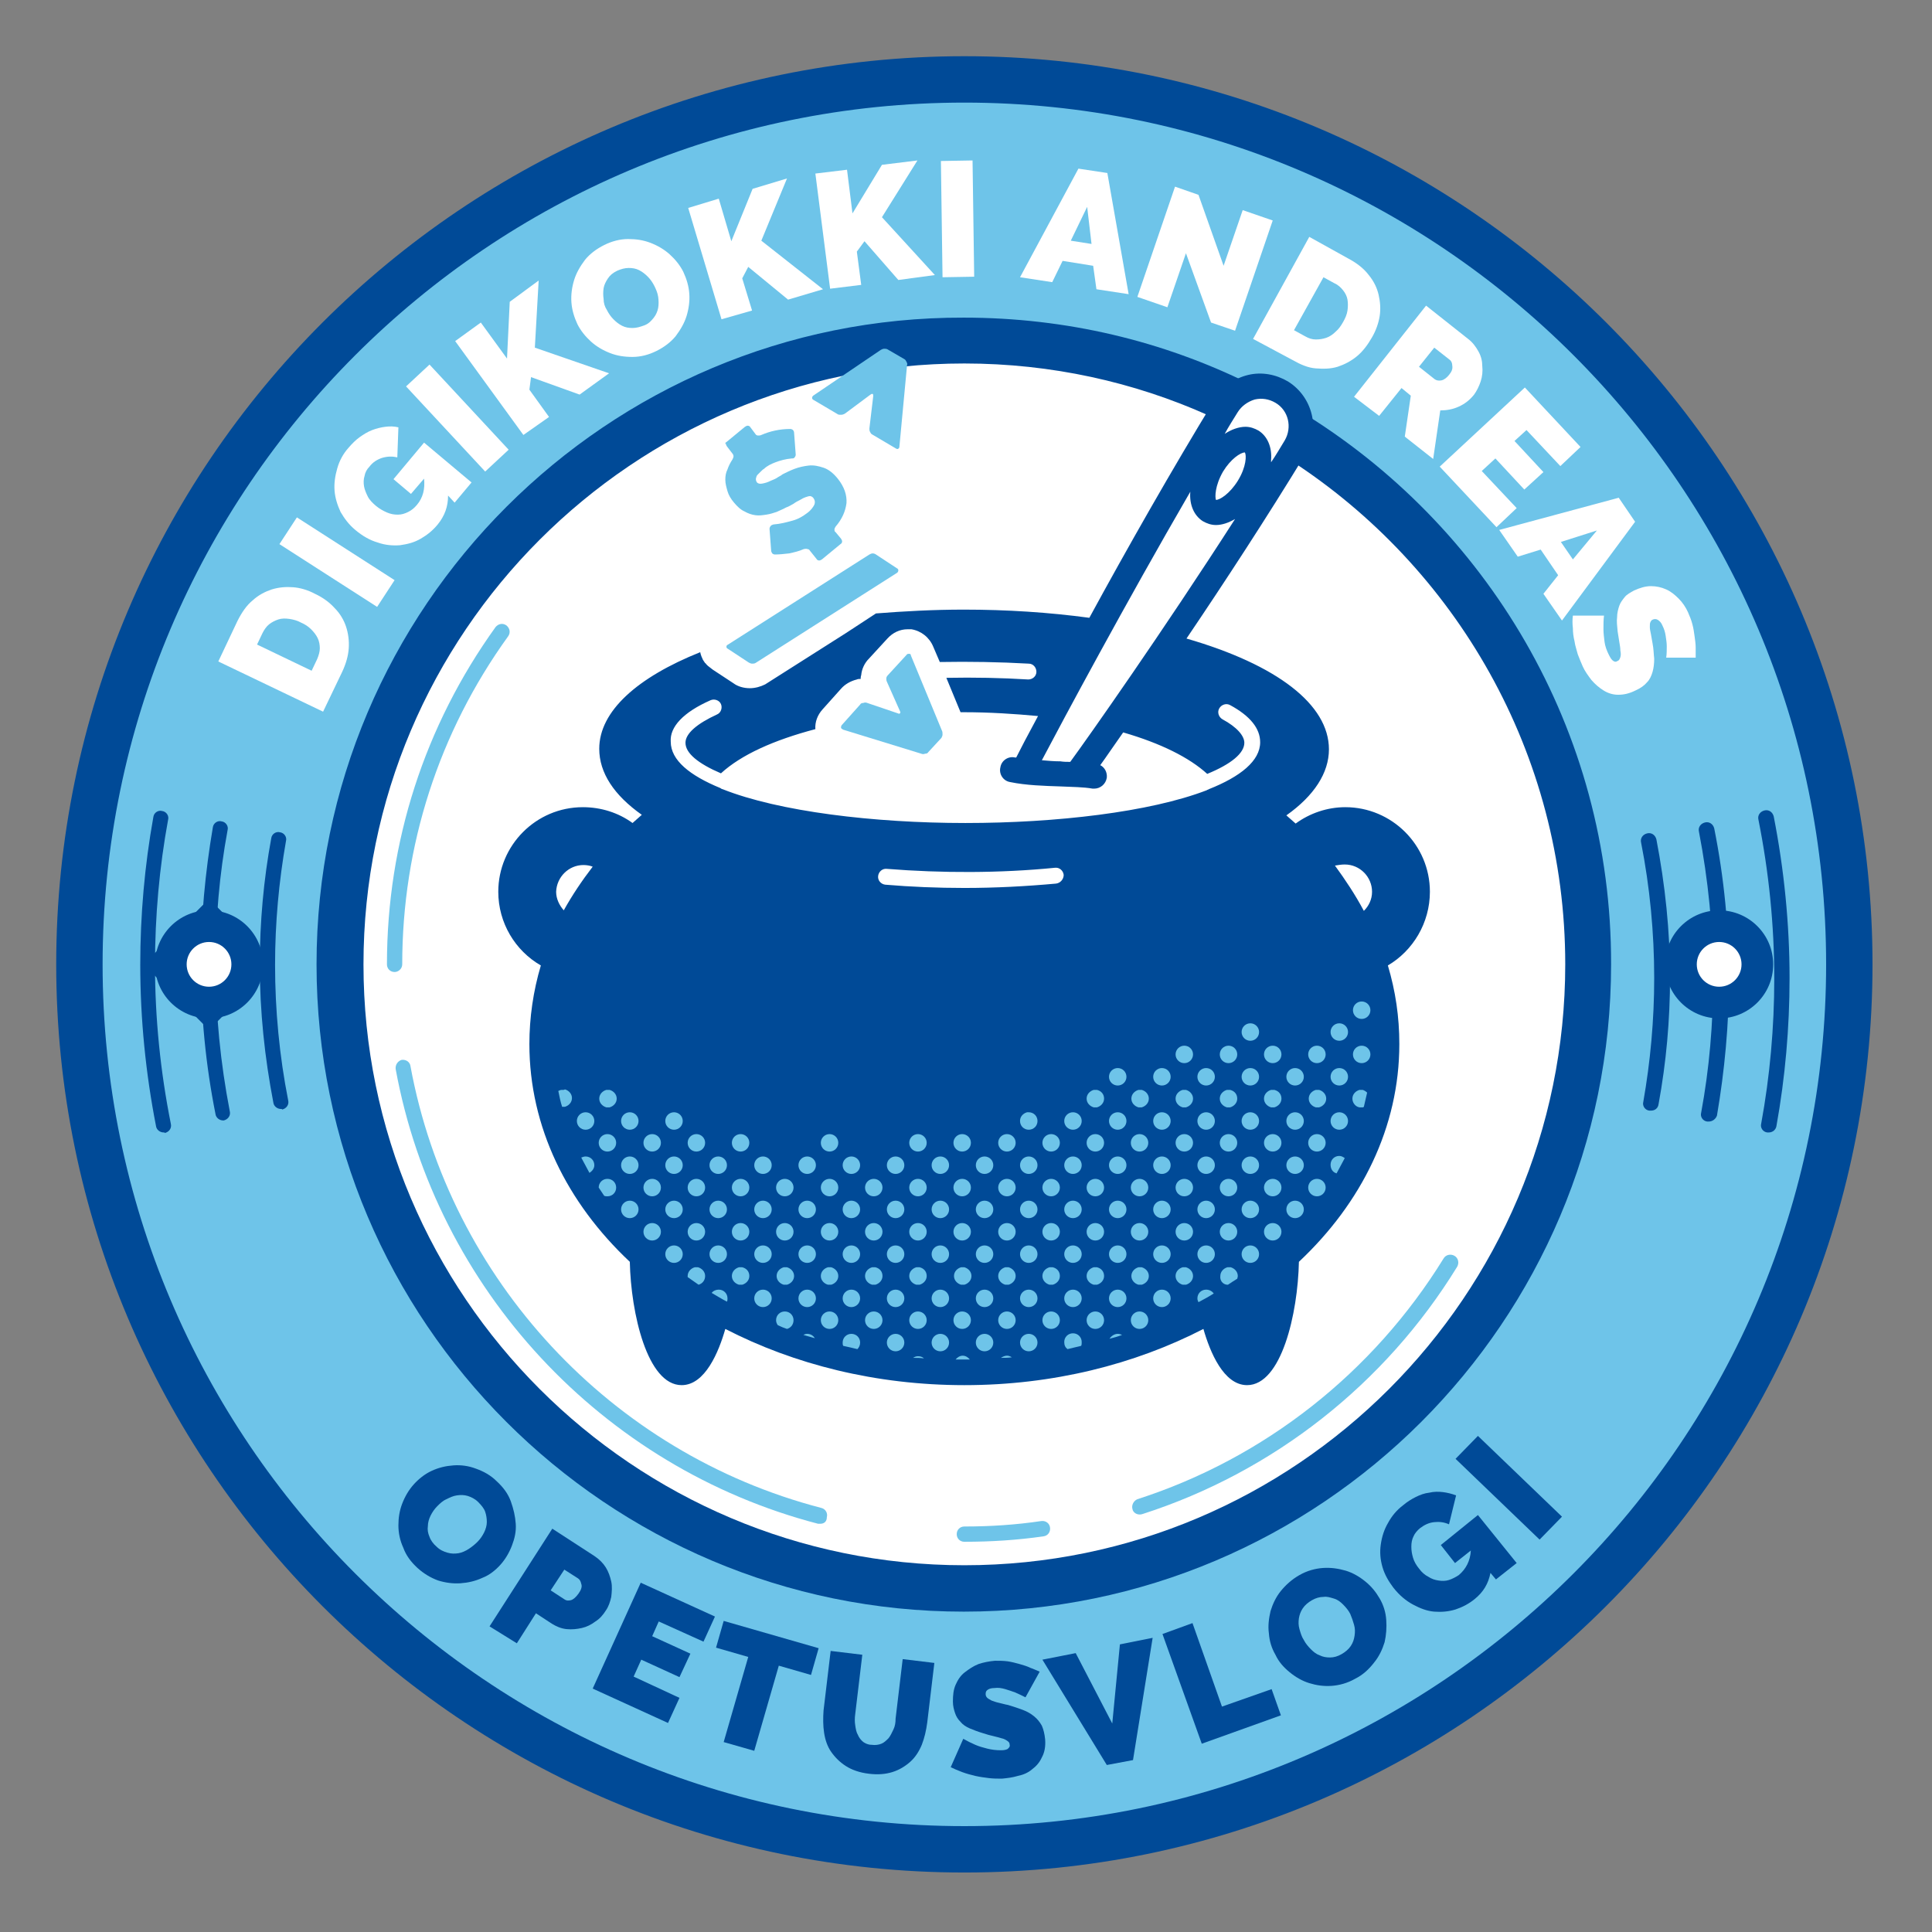 <?xml version="1.0" encoding="UTF-8" standalone="no"?>
<svg width="354px" height="354px" viewBox="0 0 354 354" version="1.1" xmlns="http://www.w3.org/2000/svg" xmlns:xlink="http://www.w3.org/1999/xlink">
    <rect x="0" y="0" width="354" height="354" fill="#808080" stroke="none"/>
    <!-- Generator: Sketch 41.2 (35397) - http://www.bohemiancoding.com/sketch -->
    <title>logo</title>
    <desc>Created with Sketch.</desc>
    <style>
    svg * {
          transition: fill .6s ease-out, opacity .1s ease-out;
    }
    #logo--desktop, #logo--tablet {
      opacity:1;
    }
    @media all and (max-width: 50px) {
      #logo--desktop, #logo--tablet {
        opacity:0;
      }
      #logo--mobile{
      fill: #FFFFFF;
      }
    }

    </style>
    <defs></defs>
    <g id="logo--Page-1" stroke="none" stroke-width="1" fill="none" fill-rule="evenodd">
        <g id="logo--tablet" transform="translate(10, 10)">
            <path d="M166.7,4.5 C77.1,4.5 4.5,77.1 4.5,166.7 C4.5,256.3 77.1,328.9 166.7,328.9 C256.3,328.9 328.9,256.3 328.9,166.7 C328.8,77.1 256.2,4.5 166.7,4.5 Z" id="logo--sininen-ympyra" fill="#6EC4E9"></path>
            <path d="M166.7,281.1 C103.5,281.1 52.3,229.9 52.3,166.7 C52.3,103.5 103.5,52.3 166.7,52.3 C184.1,52.3 200.7,56.2 215.5,63.2 C216.3,62.1 217.6,61.4 219.3,61.4 C220.3,61.4 221.2,61.7 221.9,62.1 C222.5,61.9 223.1,61.7 223.8,61.7 C228.5,61.7 229.7,66.9 227.7,69.8 C259.8,90.1 281.2,125.8 281.2,166.6 C281.1,229.9 229.9,281.1 166.7,281.1 Z" id="logo--valkoinen-ympyra" fill="#FFFFFF"></path>
            <g id="logo--Group" transform="translate(30, 19)" fill="#FFFFFF">
                <path d="M19.2,101.4 L0,92.2 L3.5,84.8 C4.3,83.2 5.2,81.9 6.3,81 C7.4,80 8.6,79.4 9.8,79 C11.1,78.6 12.4,78.5 13.7,78.6 C15,78.7 16.4,79.1 17.7,79.8 C19.2,80.5 20.4,81.4 21.3,82.4 C22.3,83.4 23,84.6 23.4,85.8 C23.8,87 24,88.4 23.9,89.8 C23.8,91.2 23.4,92.6 22.7,94.1 L19.2,101.4 Z M15.2,85.1 C14.5,84.7 13.7,84.5 13,84.4 C12.3,84.3 11.6,84.3 11,84.5 C10.4,84.7 9.8,85 9.3,85.4 C8.8,85.8 8.4,86.4 8.1,87 L7.1,89.1 L17.1,93.9 L18.1,91.8 C18.4,91.1 18.6,90.4 18.6,89.8 C18.6,89.2 18.5,88.5 18.2,87.9 C17.9,87.3 17.5,86.8 17,86.3 C16.5,85.8 15.9,85.4 15.2,85.1 Z" id="logo--Shape"></path>
                <polygon id="logo--Shape" points="29.1 82.2 11.2 70.7 14.4 65.8 32.3 77.3"></polygon>
                <path d="M42.1,61.8 C42.1,63.8 41.5,65.5 40.2,67.1 C39.3,68.2 38.3,69 37.1,69.7 C35.9,70.4 34.7,70.7 33.3,70.9 C32,71 30.6,70.9 29.2,70.4 C27.8,70 26.4,69.2 25.1,68.1 C23.9,67.1 23.1,66 22.4,64.8 C21.8,63.5 21.4,62.2 21.3,60.9 C21.2,59.5 21.4,58.2 21.8,56.8 C22.2,55.4 22.9,54.1 23.9,53 C24.5,52.3 25.2,51.6 25.9,51.1 C26.6,50.6 27.4,50.1 28.2,49.8 C29,49.5 29.8,49.3 30.6,49.2 C31.4,49.1 32.2,49.1 33,49.3 L32.8,54.8 C31.9,54.6 31,54.6 30,54.9 C29.1,55.2 28.3,55.7 27.7,56.5 C27.2,57 26.9,57.6 26.8,58.2 C26.6,58.8 26.6,59.5 26.7,60.1 C26.8,60.7 27.1,61.4 27.4,62 C27.7,62.6 28.3,63.2 28.9,63.7 C29.5,64.2 30.2,64.6 30.9,64.9 C31.6,65.2 32.2,65.3 32.9,65.3 C33.6,65.3 34.2,65.1 34.8,64.8 C35.4,64.5 35.9,64.1 36.4,63.5 C37.5,62.2 37.9,60.6 37.7,58.7 L35.3,61.5 L32.1,58.8 L37.7,52.1 L46.4,59.4 L43.3,63.1 L42.1,61.8 Z" id="logo--Shape"></path>
                <polygon id="logo--Shape" points="48.9 57.4 34.4 41.8 38.7 37.8 53.2 53.4"></polygon>
                <polygon id="logo--Shape" points="55.9 50.7 43.4 33.5 48.1 30.1 52.9 36.7 53.4 26.3 58.7 22.4 58 34.7 71.6 39.4 66.2 43.3 57.3 40.1 57 42.4 60.6 47.4"></polygon>
                <path d="M80.3,35.3 C78.9,36 77.4,36.4 75.9,36.4 C74.4,36.4 73.1,36.2 71.8,35.7 C70.5,35.2 69.3,34.5 68.3,33.6 C67.3,32.7 66.4,31.6 65.8,30.4 C65.2,29.1 64.8,27.8 64.7,26.4 C64.6,25 64.8,23.6 65.2,22.3 C65.6,21 66.3,19.8 67.2,18.6 C68.1,17.5 69.3,16.6 70.7,15.9 C72.1,15.2 73.6,14.8 75.1,14.8 C76.6,14.8 77.9,15 79.2,15.5 C80.5,16 81.7,16.7 82.7,17.6 C83.7,18.5 84.6,19.6 85.2,20.8 C85.8,22.1 86.2,23.4 86.3,24.8 C86.4,26.2 86.2,27.6 85.8,28.9 C85.4,30.2 84.7,31.4 83.8,32.6 C82.9,33.7 81.7,34.6 80.3,35.3 Z M71.2,27.8 C71.5,28.4 71.9,29 72.4,29.5 C72.9,30 73.4,30.4 74,30.7 C74.6,31 75.2,31.1 75.9,31.1 C76.6,31.1 77.3,30.9 78.1,30.6 C78.9,30.3 79.4,29.7 79.8,29.2 C80.2,28.7 80.5,28 80.6,27.4 C80.7,26.8 80.7,26.1 80.6,25.4 C80.5,24.7 80.2,24 79.9,23.4 C79.6,22.8 79.2,22.2 78.7,21.7 C78.2,21.2 77.7,20.8 77.1,20.5 C76.5,20.2 75.9,20.1 75.2,20.1 C74.5,20.1 73.8,20.3 73.1,20.6 C72.3,21 71.8,21.4 71.4,22 C71,22.6 70.7,23.2 70.6,23.8 C70.5,24.5 70.5,25.1 70.6,25.8 C70.6,26.5 70.8,27.2 71.2,27.8 Z" id="logo--Shape"></path>
                <polygon id="logo--Shape" points="92.2 29.5 86.1 9.1 91.7 7.4 94 15.2 97.9 5.6 104.2 3.7 99.5 15.1 110.8 24 104.4 25.9 97.1 19.9 96 22 97.8 27.9"></polygon>
                <polygon id="logo--Shape" points="112.1 23.9 109.4 2.8 115.2 2.1 116.2 10.1 121.6 1.2 128.1 0.4 121.6 10.8 131.3 21.4 124.6 22.3 118.4 15.2 117 17.1 117.8 23.2"></polygon>
                <polygon id="logo--Shape" points="132.7 21.8 132.4 0.5 138.2 0.4 138.5 21.7"></polygon>
                <path d="M157.6,1.9 L162.9,2.7 L166.8,24.9 L160.9,24 L160.3,19.7 L154.7,18.8 L152.8,22.7 L146.9,21.8 L157.6,1.9 Z M160,15.7 L159.2,8.9 L156.2,15.1 L160,15.7 Z" id="logo--Shape"></path>
                <polygon id="logo--Shape" points="177.3 17.4 173.9 27.3 168.4 25.4 175.3 5.2 179.6 6.7 184.2 19.7 187.7 9.5 193.2 11.4 186.3 31.6 181.9 30.1"></polygon>
                <path d="M189.6,33.1 L199.9,14.4 L207.1,18.4 C208.6,19.2 209.9,20.2 210.8,21.4 C211.7,22.5 212.3,23.7 212.6,25 C212.9,26.3 213,27.6 212.8,28.9 C212.6,30.2 212.1,31.6 211.4,32.8 C210.6,34.2 209.7,35.4 208.6,36.3 C207.5,37.2 206.3,37.8 205.1,38.2 C203.8,38.6 202.5,38.6 201.1,38.5 C199.7,38.4 198.3,37.8 196.9,37 L189.6,33.1 Z M206.1,30 C206.5,29.3 206.8,28.6 206.9,27.9 C207,27.2 207,26.5 206.9,25.9 C206.8,25.3 206.5,24.7 206.1,24.2 C205.7,23.7 205.2,23.2 204.5,22.9 L202.5,21.8 L197.1,31.5 L199.1,32.6 C199.8,33 200.4,33.2 201.1,33.2 C201.8,33.2 202.4,33.1 203,32.9 C203.6,32.7 204.2,32.3 204.7,31.8 C205.3,31.3 205.7,30.7 206.1,30 Z" id="logo--Shape"></path>
                <path d="M208.1,43.7 L221.3,27 L229,33.1 C229.8,33.7 230.4,34.5 230.9,35.4 C231.4,36.3 231.6,37.2 231.6,38.1 C231.7,39 231.6,40 231.3,40.9 C231,41.8 230.6,42.6 230.1,43.3 C229.3,44.3 228.4,45 227.3,45.5 C226.2,46 225.1,46.2 223.9,46.2 L222.6,55.1 L217.4,51 L218.5,43.5 L216.8,42.1 L212.7,47.2 L208.1,43.7 Z M220,38.2 L222.9,40.5 C223.2,40.7 223.6,40.8 224.1,40.7 C224.6,40.6 225.1,40.2 225.5,39.7 C226,39.1 226.2,38.6 226.1,38 C226.1,37.5 225.9,37.1 225.6,36.9 L222.8,34.7 L220,38.2 Z" id="logo--Shape"></path>
                <polygon id="logo--Shape" points="237.9 64.1 234.2 67.6 223.8 56.5 239.4 42 249.6 52.9 245.9 56.4 239.7 49.8 237.5 51.8 242.8 57.5 239.3 60.7 234 55 231.5 57.3"></polygon>
                <path d="M256.6,62.2 L259.6,66.6 L246.2,84.7 L242.8,79.8 L245.5,76.4 L242.3,71.7 L238.1,73 L234.7,68.1 L256.6,62.2 Z M248.2,73.5 L252.6,68.2 L246,70.3 L248.2,73.5 Z" id="logo--Shape"></path>
                <path d="M265.3,91.5 C265.4,90.8 265.4,90.1 265.4,89.4 C265.4,88.8 265.3,88.2 265.2,87.5 C265.1,86.8 264.9,86.2 264.6,85.6 C264.4,85.1 264.1,84.8 263.8,84.6 C263.5,84.4 263.2,84.4 262.9,84.5 C262.6,84.6 262.5,84.8 262.4,85 C262.3,85.2 262.3,85.5 262.3,85.9 C262.3,86.3 262.4,86.7 262.5,87.2 C262.6,87.7 262.7,88.3 262.8,88.9 C263,89.9 263,90.9 263.1,91.7 C263.1,92.6 263,93.4 262.8,94.1 C262.6,94.8 262.3,95.5 261.8,96 C261.3,96.6 260.6,97.1 259.7,97.5 C258.5,98.1 257.5,98.3 256.5,98.3 C255.5,98.3 254.6,98 253.8,97.5 C253,97 252.3,96.4 251.6,95.6 C251,94.8 250.4,94 250,93.1 C249.7,92.4 249.4,91.7 249.1,90.9 C248.9,90.1 248.6,89.3 248.5,88.5 C248.3,87.7 248.2,86.9 248.2,86.1 C248.1,85.3 248.1,84.5 248.2,83.8 L253.9,83.8 C253.8,84.6 253.8,85.4 253.8,86.3 C253.8,87 253.9,87.8 254,88.6 C254.1,89.4 254.4,90.2 254.8,91 C255.1,91.6 255.3,91.9 255.6,92.1 C255.9,92.3 256.1,92.3 256.4,92.1 C256.7,92 256.8,91.7 256.9,91.4 C257,91.1 257,90.7 256.9,90.2 C256.9,89.7 256.8,89.2 256.7,88.6 C256.6,88 256.5,87.4 256.4,86.7 C256.3,85.7 256.2,84.8 256.3,84.1 C256.3,83.3 256.5,82.6 256.7,82 C256.9,81.4 257.3,80.9 257.7,80.4 C258.1,79.9 258.7,79.6 259.4,79.2 C260.5,78.7 261.5,78.4 262.5,78.4 C263.5,78.4 264.4,78.6 265.3,79 C266.2,79.4 266.9,80 267.6,80.7 C268.3,81.4 268.9,82.3 269.3,83.2 C269.6,83.9 269.9,84.6 270.1,85.4 C270.3,86.1 270.4,86.9 270.5,87.6 C270.6,88.3 270.7,89 270.7,89.7 L270.7,91.5 L265.3,91.5 Z" id="logo--Shape"></path>
            </g>
            <g id="logo--Group" transform="translate(63, 253)" fill="#004A97">
                <path d="M3.5,24.3 C2.3,23.2 1.4,22 0.9,20.6 C0.3,19.3 0,17.9 0,16.5 C0,15.1 0.2,13.8 0.7,12.5 C1.2,11.2 1.9,10 2.8,9 C3.7,8 4.8,7.1 6.1,6.5 C7.4,5.9 8.7,5.6 10.1,5.5 C11.5,5.4 12.9,5.6 14.2,6.1 C15.6,6.6 16.9,7.3 18,8.4 C19.2,9.5 20.1,10.7 20.6,12.1 C21.1,13.5 21.4,14.8 21.5,16.2 C21.6,17.6 21.3,18.9 20.8,20.2 C20.3,21.5 19.6,22.7 18.7,23.7 C17.8,24.7 16.7,25.6 15.4,26.1 C14.1,26.7 12.8,27 11.4,27.1 C10,27.2 8.6,27 7.3,26.6 C5.9,26.1 4.6,25.3 3.5,24.3 Z M7.1,13 C6.6,13.5 6.2,14.1 5.9,14.7 C5.6,15.3 5.4,16 5.4,16.6 C5.3,17.3 5.4,17.9 5.7,18.6 C5.9,19.2 6.4,19.9 7,20.4 C7.6,21 8.3,21.3 9,21.5 C9.7,21.7 10.3,21.7 11,21.6 C11.6,21.5 12.3,21.2 12.9,20.8 C13.5,20.4 14,20 14.5,19.5 C15,19 15.4,18.4 15.7,17.8 C16,17.2 16.2,16.5 16.2,15.9 C16.2,15.2 16.1,14.6 15.9,14 C15.7,13.4 15.2,12.8 14.6,12.2 C14,11.6 13.3,11.3 12.7,11.1 C12,10.9 11.4,10.9 10.7,11 C10,11.1 9.4,11.4 8.8,11.7 C8.1,12 7.6,12.5 7.1,13 Z" id="logo--Shape"></path>
                <path d="M16.7,35 L28.2,17.1 L35.9,22.1 C36.8,22.7 37.5,23.4 38,24.2 C38.5,25 38.8,25.9 39,26.8 C39.2,27.7 39.1,28.7 39,29.6 C38.8,30.5 38.5,31.4 38,32.1 C37.5,32.9 36.9,33.6 36.1,34.1 C35.3,34.7 34.5,35.1 33.6,35.3 C32.7,35.5 31.8,35.6 30.8,35.5 C29.8,35.4 28.9,35 28.1,34.5 L25.2,32.6 L21.7,38.1 L16.7,35 Z M27.9,28.4 L30.5,30.1 C30.8,30.3 31.2,30.3 31.6,30.2 C32,30.1 32.5,29.7 33,29 C33.5,28.3 33.7,27.7 33.5,27.2 C33.4,26.7 33.2,26.4 32.9,26.2 L30.4,24.6 L27.9,28.4 Z" id="logo--Shape"></path>
                <polygon id="logo--Shape" points="51.5 48.1 49.4 52.7 35.6 46.4 44.4 27 58 33.2 55.9 37.8 47.7 34.1 46.5 36.8 53.5 40 51.5 44.3 44.5 41.1 43.1 44.2"></polygon>
                <polygon id="logo--Shape" points="75.6 43.9 69.7 42.2 65.2 57.8 59.6 56.2 64.1 40.6 58.2 38.9 59.6 34 77 39"></polygon>
                <path d="M86.7,56.7 C87.4,56.8 88,56.7 88.5,56.5 C89,56.3 89.4,55.9 89.8,55.5 C90.2,55 90.4,54.5 90.7,53.9 C91,53.3 91.1,52.6 91.1,51.9 L92.4,41 L98.2,41.7 L96.9,52.6 C96.7,54.1 96.4,55.4 95.9,56.7 C95.4,57.9 94.7,59 93.8,59.8 C92.9,60.6 91.8,61.3 90.5,61.7 C89.2,62.1 87.8,62.2 86.2,62 C84.5,61.8 83.1,61.3 82,60.6 C80.9,59.9 80,59 79.3,58 C78.6,57 78.2,55.8 78,54.5 C77.8,53.2 77.8,51.8 77.9,50.4 L79.2,39.5 L85,40.2 L83.7,51.1 C83.6,51.8 83.6,52.5 83.7,53.1 C83.8,53.8 83.9,54.4 84.2,54.9 C84.4,55.4 84.8,55.9 85.2,56.2 C85.5,56.4 86,56.7 86.7,56.7 Z" id="logo--Shape"></path>
                <path d="M114.9,48 C114.3,47.7 113.7,47.4 113,47.1 C112.5,46.9 111.8,46.7 111.2,46.5 C110.5,46.3 109.9,46.2 109.2,46.3 C108.7,46.3 108.3,46.4 108,46.6 C107.7,46.8 107.6,47 107.6,47.4 C107.6,47.7 107.7,47.9 107.9,48.1 C108.1,48.3 108.4,48.4 108.7,48.6 C109,48.7 109.5,48.9 110,49 C110.5,49.1 111.1,49.3 111.7,49.4 C112.7,49.7 113.6,50 114.4,50.3 C115.2,50.6 115.9,51 116.5,51.5 C117.1,52 117.5,52.5 117.9,53.2 C118.2,53.9 118.4,54.7 118.5,55.7 C118.6,57 118.4,58.1 117.9,59 C117.5,59.9 116.9,60.6 116.1,61.2 C115.4,61.8 114.5,62.2 113.5,62.4 C112.5,62.7 111.6,62.8 110.6,62.9 C109.8,62.9 109,62.9 108.2,62.8 C107.4,62.7 106.6,62.6 105.7,62.4 C104.9,62.2 104.1,62 103.3,61.7 C102.5,61.4 101.8,61.1 101.2,60.8 L103.5,55.6 C104.2,56 105,56.4 105.7,56.7 C106.4,57 107.1,57.2 107.9,57.4 C108.7,57.6 109.5,57.7 110.4,57.7 C111,57.7 111.5,57.6 111.7,57.4 C111.9,57.2 112.1,57 112,56.7 C112,56.4 111.9,56.2 111.6,56 C111.3,55.8 111,55.6 110.5,55.5 C110.1,55.4 109.5,55.2 109,55.1 C108.5,55 107.8,54.8 107.2,54.6 C106.2,54.3 105.4,54 104.7,53.7 C104,53.4 103.4,53 103,52.5 C102.5,52 102.2,51.5 102,50.9 C101.8,50.3 101.6,49.6 101.6,48.8 C101.6,47.6 101.7,46.6 102.1,45.7 C102.5,44.8 103,44 103.8,43.4 C104.6,42.8 105.3,42.3 106.3,41.9 C107.2,41.6 108.2,41.4 109.3,41.3 C110.1,41.3 110.8,41.3 111.6,41.4 C112.3,41.5 113.1,41.7 113.8,41.9 C114.5,42.1 115.2,42.3 115.8,42.6 C116.4,42.8 117,43.1 117.5,43.3 L114.9,48 Z" id="logo--Shape"></path>
                <polygon id="logo--Shape" points="124.1 39.9 130.8 52.8 132.2 38.3 138.2 37.1 134.6 59.5 129.8 60.4 118 41.1"></polygon>
                <polygon id="logo--Shape" points="147.2 56.5 140 36.4 145.5 34.4 150.9 49.7 160 46.5 161.7 51.3"></polygon>
                <path d="M175.3,44.6 C173.9,45.4 172.4,45.8 171,45.9 C169.5,46 168.2,45.8 166.9,45.4 C165.6,45 164.4,44.3 163.3,43.4 C162.2,42.5 161.3,41.5 160.7,40.2 C160,39 159.6,37.7 159.5,36.3 C159.3,34.9 159.5,33.5 159.8,32.2 C160.2,30.9 160.8,29.6 161.7,28.5 C162.6,27.4 163.7,26.4 165.1,25.6 C166.5,24.8 168,24.4 169.4,24.3 C170.9,24.2 172.2,24.4 173.6,24.8 C174.9,25.2 176.1,25.9 177.2,26.8 C178.3,27.7 179.1,28.7 179.8,29.9 C180.5,31.1 180.9,32.4 181,33.8 C181.1,35.2 181,36.6 180.7,37.9 C180.3,39.2 179.7,40.5 178.8,41.6 C177.8,42.9 176.7,43.9 175.3,44.6 Z M165.9,37.5 C166.2,38.1 166.7,38.7 167.2,39.2 C167.7,39.7 168.2,40.1 168.8,40.3 C169.4,40.6 170,40.7 170.7,40.7 C171.4,40.7 172.1,40.5 172.8,40.1 C173.5,39.7 174.1,39.2 174.5,38.6 C174.9,38 175.1,37.4 175.2,36.7 C175.3,36 175.3,35.4 175.1,34.7 C174.9,34 174.7,33.4 174.4,32.7 C174.1,32.1 173.6,31.5 173.1,31 C172.6,30.5 172.1,30.1 171.4,29.9 C170.7,29.7 170.2,29.5 169.5,29.6 C168.8,29.6 168.1,29.8 167.4,30.2 C166.7,30.6 166.1,31.1 165.7,31.7 C165.3,32.3 165.1,32.9 165,33.5 C164.9,34.2 164.9,34.8 165.1,35.5 C165.3,36.2 165.5,36.9 165.9,37.5 Z" id="logo--Shape"></path>
                <path d="M200.1,25.2 C199.7,27.2 198.8,28.7 197.2,30 C196.1,30.9 194.9,31.5 193.7,31.9 C192.4,32.3 191.1,32.4 189.8,32.3 C188.5,32.2 187.2,31.7 185.9,31 C184.6,30.3 183.4,29.3 182.3,27.9 C181.4,26.7 180.7,25.5 180.3,24.1 C179.9,22.7 179.8,21.4 180,20 C180.2,18.6 180.6,17.3 181.3,16.1 C182,14.8 182.9,13.7 184.1,12.8 C184.8,12.2 185.6,11.7 186.4,11.3 C187.2,10.9 188,10.6 188.9,10.5 C189.7,10.3 190.6,10.3 191.4,10.4 C192.2,10.5 193,10.7 193.8,11 L192.5,16.3 C191.6,15.9 190.7,15.8 189.8,15.9 C188.8,16 188,16.4 187.2,17 C186.7,17.4 186.2,18 186,18.5 C185.7,19.1 185.6,19.7 185.6,20.4 C185.6,21.1 185.7,21.7 185.9,22.4 C186.1,23.1 186.5,23.8 187,24.4 C187.5,25.1 188.1,25.6 188.7,25.9 C189.3,26.3 189.9,26.5 190.6,26.6 C191.2,26.7 191.9,26.7 192.5,26.5 C193.1,26.3 193.7,26 194.3,25.6 C195.6,24.5 196.4,23 196.5,21.1 L193.6,23.4 L191,20.1 L197.8,14.6 L204.9,23.4 L201.1,26.4 L200.1,25.2 Z" id="logo--Shape"></path>
                <polygon id="logo--Shape" points="209.1 19.1 193.7 4.3 197.8 0.1 213.2 14.9"></polygon>
            </g>
            <path d="M166.7,333.1 C74.9,333.1 0.3,258.4 0.3,166.7 C0.3,75 74.9,0.3 166.7,0.3 C258.5,0.3 333.1,75 333.1,166.7 C333.1,258.4 258.4,333.1 166.7,333.1 Z M166.7,8.8 C79.6,8.8 8.8,79.6 8.8,166.7 C8.8,253.8 79.6,324.6 166.7,324.6 C253.8,324.6 324.6,253.8 324.6,166.7 C324.6,79.6 253.8,8.8 166.7,8.8 Z" id="logo--Shape" fill="#004A97"></path>
            <path d="M140.3,269.2 L139.9,269.2 C100.3,258.9 69.9,226.2 62.5,185.9 C62.4,185.1 62.9,184.4 63.6,184.2 C64.4,184.1 65.1,184.6 65.2,185.3 C72.4,224.5 102,256.3 140.5,266.3 C141.3,266.5 141.7,267.3 141.5,268 C141.5,268.8 141,269.2 140.3,269.2 Z" id="logo--Shape" fill="#6EC4E9"></path>
            <path d="M166.7,272.5 C165.9,272.5 165.3,271.9 165.3,271.1 C165.3,270.3 165.9,269.7 166.7,269.7 C171.4,269.7 176.1,269.4 180.8,268.7 C181.6,268.6 182.3,269.1 182.4,269.9 C182.5,270.7 182,271.4 181.2,271.5 C176.4,272.2 171.5,272.5 166.7,272.5 Z" id="logo--Shape" fill="#6EC4E9"></path>
            <path d="M198.8,267.5 C198.2,267.5 197.6,267.1 197.5,266.5 C197.3,265.8 197.7,265 198.4,264.7 C221.7,257.2 241.6,241.5 254.5,220.6 C254.9,219.9 255.8,219.7 256.5,220.1 C257.2,220.5 257.4,221.4 257,222.1 C243.8,243.6 223.3,259.7 199.4,267.4 C199.1,267.5 199,267.5 198.8,267.5 Z" id="logo--Shape" fill="#6EC4E9"></path>
            <path d="M62.3,168.1 C61.5,168.1 60.9,167.5 60.9,166.7 C60.9,144.3 67.8,123 80.8,104.9 C81.3,104.3 82.1,104.1 82.8,104.6 C83.4,105.1 83.6,105.9 83.1,106.6 C70.4,124.2 63.7,145 63.7,166.7 C63.7,167.5 63,168.1 62.3,168.1 Z" id="logo--Shape" fill="#6EC4E9"></path>
        </g>
        <g id="logo--desktop" transform="translate(25, 58)">
            <polygon id="logo--Shape" fill="#004A97" points="13.3 130.7 1.3 118.7 13.3 106.7 25.3 118.7"></polygon>
            <circle id="logo--Oval" fill="#004A97" cx="13.3" cy="118.7" r="9.9"></circle>
            <circle id="logo--Oval" fill="#004A97" cx="290" cy="118.7" r="9.9"></circle>
            <path d="M213,17.2 C213.6,18.7 213.5,20.5 212.7,21.9 C212.7,22.8 212.5,23.8 212.1,24.6 C212,25.2 211.8,25.8 211.4,26.3 C241.7,45.9 261.8,80 261.8,118.7 C261.8,179.4 212.4,228.8 151.7,228.8 C91,228.8 41.6,179.4 41.6,118.7 C41.6,58 91,8.6 151.7,8.6 C167.6,8.6 182.8,12 196.4,18.1 C197.1,16.7 198.4,15.6 200.5,15.5 C201,14 202.1,12.6 203.9,12.3 C188.1,4.5 170.4,0.2 151.6,0.2 C86.3,-4.46864767e-15 33,53.3 33,118.7 C33,184.1 86.2,237.3 151.6,237.3 C217,237.3 270.2,184.1 270.2,118.7 C270.3,75.7 247.3,38 213,17.2 Z" id="logo--Shape" fill="#004A97"></path>
            <g id="logo--Group" transform="translate(0, 90)" fill="#004A97">
                <path d="M5,59.5 C4.3,59.5 3.7,59 3.6,58.4 C1.7,48.7 0.7,38.7 0.7,28.8 C0.7,19.7 1.5,10.6 3.1,1.7 C3.2,0.9 4,0.4 4.7,0.6 C5.5,0.7 6,1.5 5.8,2.2 C4.2,10.9 3.4,19.9 3.4,28.8 C3.4,38.6 4.4,48.4 6.3,57.9 C6.5,58.7 6,59.4 5.2,59.6 C5.2,59.5 5.1,59.5 5,59.5 Z" id="logo--Shape"></path>
                <path d="M26.5,55.2 C25.8,55.2 25.2,54.7 25.1,54.1 C23.5,45.8 22.6,37.3 22.6,28.8 C22.6,21 23.3,13.2 24.7,5.6 C24.8,4.8 25.6,4.3 26.3,4.5 C27.1,4.6 27.6,5.4 27.4,6.1 C26.1,13.5 25.4,21.1 25.4,28.8 C25.4,37.1 26.2,45.5 27.8,53.6 C28,54.4 27.5,55.1 26.7,55.3 C26.7,55.2 26.6,55.2 26.5,55.2 Z" id="logo--Shape"></path>
                <path d="M15.9,57.3 C15.2,57.3 14.6,56.8 14.5,56.2 C12.7,47.2 11.8,38 11.8,28.7 C11.8,20.3 12.6,11.8 14,3.6 C14.1,2.8 14.9,2.3 15.6,2.5 C16.4,2.6 16.9,3.4 16.7,4.1 C15.2,12.2 14.5,20.4 14.5,28.7 C14.5,37.8 15.4,46.8 17.1,55.6 C17.3,56.4 16.8,57.1 16,57.3 C16.1,57.3 16,57.3 15.9,57.3 Z" id="logo--Shape"></path>
            </g>
            <g id="logo--Group" transform="translate(275, 90)" fill="#004A97">
                <path d="M24.1,59.5 L23.8,59.5 C23,59.4 22.5,58.6 22.7,57.9 C24.3,49.2 25.1,40.2 25.1,31.3 C25.1,21.5 24.1,11.7 22.2,2.2 C22,1.4 22.5,0.7 23.3,0.5 C24.1,0.3 24.8,0.8 25,1.6 C26.9,11.3 27.9,21.3 27.9,31.2 C27.9,40.3 27.1,49.4 25.5,58.3 C25.4,59 24.8,59.5 24.1,59.5 Z" id="logo--Shape"></path>
                <path d="M2.5,55.5 L2.2,55.5 C1.4,55.4 0.9,54.6 1.1,53.9 C2.4,46.5 3.1,38.9 3.1,31.2 C3.1,22.9 2.3,14.5 0.7,6.4 C0.5,5.6 1,4.9 1.8,4.7 C2.6,4.5 3.3,5 3.5,5.8 C5.1,14.1 6,22.6 6,31.1 C6,38.9 5.3,46.7 3.9,54.3 C3.8,55.1 3.2,55.5 2.5,55.5 Z" id="logo--Shape"></path>
                <path d="M13.1,57.5 L12.8,57.5 C12,57.4 11.5,56.6 11.7,55.9 C13.2,47.8 13.9,39.6 13.9,31.3 C13.9,22.2 13,13.2 11.3,4.4 C11.1,3.6 11.6,2.9 12.4,2.7 C13.2,2.5 13.9,3 14.1,3.8 C15.9,12.8 16.8,22 16.8,31.3 C16.8,39.7 16,48.2 14.6,56.4 C14.4,57 13.8,57.5 13.1,57.5 Z" id="logo--Shape"></path>
            </g>
            <circle id="logo--Oval" fill="#FFFFFF" cx="13.3" cy="118.7" r="4.1"></circle>
            <circle id="logo--Oval" fill="#FFFFFF" cx="290" cy="118.7" r="4.1"></circle>
        </g>
        <g id="logo--kattila-mobile" transform="translate(91, 63)">
            <path d="M171,100.4 C171,91.8 164,84.9 155.5,84.9 C152.2,84.9 149,86 146.4,87.9 C145.8,87.4 145.3,86.9 144.7,86.4 C149.8,82.8 152.5,78.6 152.5,74.3 C152.5,66.1 143,58.8 126.4,54 C133.3,43.8 141.2,31.7 148.2,20.2 C151,15.7 149.5,9.7 145,6.9 C142.8,5.6 140.2,5.1 137.7,5.7 C135.2,6.3 133.1,7.8 131.7,10 C123.8,22.9 115.4,37.7 108.6,50.2 C101.2,49.2 93.5,48.7 85.6,48.7 C80,48.7 74.6,49 69.5,49.4 L64,53 L64,53 L49.2,62.4 C48.4,62.8 47.4,63.1 46.4,63.1 L46.4,63.1 C45.3,63.1 44.2,62.8 43.4,62.2 L39.6,59.7 C39.3,59.5 39,59.2 38.7,59 C38.6,58.9 38.5,58.8 38.4,58.7 C38.3,58.6 38.3,58.5 38.2,58.5 C38.1,58.4 38.1,58.3 38,58.2 C37.9,58.1 37.9,58 37.8,57.9 C37.6,57.5 37.4,57 37.3,56.5 C25.8,61.1 18.8,67.3 18.8,74.2 C18.8,78.6 21.5,82.7 26.6,86.3 C26,86.8 25.5,87.3 24.9,87.8 C22.3,85.9 19.1,84.9 15.8,84.9 C7.2,84.9 0.3,91.9 0.3,100.4 C0.3,106.1 3.4,111.2 8.1,113.9 C6.7,118.6 6,123.5 6,128.3 C6,143.5 12.9,157.4 24.4,168.2 C24.6,177.6 27.6,190.8 33.9,190.8 C38.2,190.8 40.7,184.7 41.9,180.5 C54.5,187 69.5,190.8 85.7,190.8 C101.9,190.8 116.9,187 129.5,180.5 C130.7,184.7 133.2,190.8 137.5,190.8 C143.8,190.8 146.8,177.7 147,168.2 C158.5,157.4 165.4,143.5 165.4,128.3 C165.4,123.3 164.7,118.6 163.3,113.9 C167.9,111.2 171,106.1 171,100.4 Z M155.4,95.4 C158.2,95.4 160.4,97.7 160.4,100.4 C160.4,101.8 159.8,103 158.9,103.9 C157.3,100.9 155.5,98.2 153.6,95.6 C154.2,95.5 154.8,95.4 155.4,95.4 Z M102.5,98.9 C97,99.4 91.4,99.7 85.7,99.7 C80.8,99.7 75.9,99.5 71.2,99.1 C70.4,99 69.8,98.3 69.9,97.5 C70,96.7 70.7,96.1 71.5,96.2 C81.5,97 92.3,97 102.3,96 C103.1,95.9 103.8,96.5 103.9,97.3 C103.9,98.1 103.3,98.8 102.5,98.9 Z M135.8,12.5 C136.5,11.4 137.6,10.6 138.9,10.2 C140.2,9.9 141.5,10.1 142.7,10.8 C145.1,12.2 145.8,15.3 144.4,17.7 C143.6,19 142.8,20.4 141.9,21.7 L141.9,21.3 C142.1,18.9 141.2,16.9 139.6,15.9 C138.9,15.5 138.1,15.2 137.2,15.2 C136,15.2 134.6,15.7 133.4,16.5 C134.1,15.2 135,13.8 135.8,12.5 Z M133.1,23.4 C134.5,21.1 136.3,19.9 137.1,19.9 C137.4,20.4 137.4,22.5 135.8,25.1 C134.3,27.5 132.5,28.6 131.8,28.6 C131.6,28.1 131.6,26 133.1,23.4 Z M127.1,27.1 C126.9,29.5 127.8,31.5 129.4,32.5 C130.1,32.9 130.9,33.2 131.8,33.2 C132.9,33.2 134.1,32.8 135.3,32.1 C122,52.8 108.4,72.1 105.1,76.6 C104.5,76.6 103.9,76.6 103.3,76.5 C102.2,76.5 101,76.4 99.9,76.3 C103.8,68.9 115.2,47.6 127.1,27.1 Z M39.2,65.3 C39.9,65 40.8,65.3 41.1,66 C41.4,66.7 41.1,67.6 40.4,67.9 C36.7,69.6 34.6,71.4 34.6,73.1 C34.6,75 36.9,76.9 41.1,78.7 C44.8,75.3 50.8,72.6 58.4,70.6 C58.3,69.3 58.8,68 59.7,67 L63.1,63.2 C63.8,62.4 64.8,61.8 66,61.5 C66.2,61.4 66.4,61.4 66.7,61.4 C66.7,61.2 66.7,61 66.8,60.7 C66.9,59.6 67.4,58.5 68.2,57.7 L71.6,54 C72.6,52.9 73.9,52.3 75.3,52.3 L76,52.3 C77.8,52.6 79.3,53.8 80,55.5 L81.2,58.3 C86.7,58.2 92.2,58.3 97.5,58.6 C98.3,58.6 98.9,59.3 98.9,60.1 C98.9,60.9 98.2,61.5 97.4,61.5 C92.5,61.2 87.5,61.1 82.4,61.2 L85,67.5 L85.7,67.5 C90.3,67.5 94.9,67.8 99.2,68.2 C97.3,71.7 95.9,74.4 95.2,75.8 L95,75.8 C93.8,75.5 92.5,76.3 92.3,77.6 C92,78.8 92.8,80.1 94.1,80.3 C97,80.9 100.3,81 103.4,81.1 C105.5,81.2 107.5,81.2 109.2,81.5 L109.5,81.5 C110.6,81.5 111.6,80.7 111.8,79.5 C111.9,78.5 111.4,77.6 110.6,77.2 C111.7,75.7 113.1,73.6 114.8,71.2 C121.7,73.2 126.9,75.8 130.2,78.8 C134.6,77 137,75 137,73.1 C137,71.8 135.6,70.2 133,68.8 C132.3,68.4 132,67.5 132.4,66.8 C132.8,66.1 133.7,65.8 134.4,66.2 C138.1,68.2 139.9,70.5 139.9,73 C139.9,76.4 136.3,79.3 130.5,81.6 C130.4,81.7 130.2,81.7 130.1,81.8 C119.7,85.8 102.5,87.8 85.9,87.8 C69.1,87.8 51.7,85.7 41.4,81.6 C41.3,81.6 41.1,81.5 41,81.4 C35.4,79.1 31.9,76.3 31.9,72.9 C31.7,70.2 34.2,67.5 39.2,65.3 Z M15.9,95.5 C16.5,95.5 17.1,95.6 17.6,95.8 C15.6,98.4 13.8,101.1 12.3,103.8 C11.5,102.9 10.9,101.7 10.9,100.4 C11,97.7 13.2,95.5 15.9,95.5 Z" id="logo--mobile" fill="#004A97"></path>
            <g id="logo--Group" transform="translate(41, 0)" fill="#6EC4E9">
                <path d="M32.2,19.2 L27.8,16.6 C27.6,16.5 27.5,16.3 27.4,16.1 C27.3,15.9 27.3,15.7 27.3,15.5 L28,9.6 C28,9.4 28,9.2 27.9,9.2 C27.8,9.1 27.7,9.2 27.5,9.3 L22.8,12.8 C22.6,12.9 22.4,13 22.1,13 C21.9,13 21.6,13 21.5,12.9 L17.1,10.3 C16.9,10.2 16.8,10.1 16.8,9.9 C16.8,9.7 16.9,9.6 17,9.5 L29.4,1.1 C29.6,1 29.8,0.9 30,0.9 C30.2,0.9 30.4,0.9 30.6,1 L33.7,2.8 C33.9,2.9 34,3.1 34.1,3.3 C34.2,3.5 34.3,3.7 34.2,3.9 L32.8,18.8 C32.8,19 32.7,19.2 32.6,19.2 C32.5,19.3 32.4,19.3 32.2,19.2 Z" id="logo--Shape"></path>
                <path d="M1.1,18 L4.5,15.2 C4.7,15.1 4.8,15 5,15 C5.2,15 5.4,15.1 5.5,15.3 L6.4,16.5 C6.5,16.7 6.7,16.8 6.9,16.8 C7.1,16.8 7.3,16.8 7.5,16.7 C9.1,16 10.9,15.6 12.8,15.6 C13,15.6 13.2,15.7 13.3,15.8 C13.4,15.9 13.5,16.1 13.5,16.3 L13.8,20.3 C13.8,20.5 13.7,20.7 13.6,20.8 C13.5,21 13.3,21 13.1,21 C11.9,21.1 10.9,21.4 10.1,21.7 C9.3,22 8.5,22.4 8,22.9 C7.8,23 7.6,23.2 7.4,23.4 L6.8,24 C6.6,24.2 6.6,24.4 6.5,24.7 C6.5,24.9 6.5,25.1 6.7,25.4 C6.9,25.6 7.2,25.7 7.7,25.6 C8.2,25.5 8.6,25.4 9.2,25.1 C9.7,24.9 10.2,24.7 10.6,24.4 C11,24.2 11.3,24 11.4,23.9 C12,23.6 12.8,23.2 13.6,22.9 C14.4,22.6 15.3,22.4 16.2,22.3 C17.1,22.2 18,22.4 18.9,22.7 C19.8,23 20.7,23.7 21.5,24.7 C22.7,26.2 23.2,27.7 23.1,29.2 C22.9,30.7 22.3,32.1 21.1,33.5 C21,33.7 20.9,33.8 20.9,34 C20.9,34.2 20.9,34.4 21.1,34.5 L22.1,35.7 C22.2,35.9 22.3,36 22.3,36.2 C22.3,36.4 22.2,36.6 22,36.7 L18.6,39.5 C18.4,39.6 18.3,39.7 18.1,39.7 C17.9,39.7 17.7,39.6 17.6,39.4 L16.4,37.9 C16.3,37.7 16.1,37.6 15.9,37.6 C15.7,37.5 15.5,37.6 15.3,37.6 C14.4,38 13.5,38.2 12.6,38.4 C11.7,38.5 10.8,38.6 10,38.6 C9.8,38.6 9.6,38.5 9.5,38.4 C9.4,38.2 9.3,38.1 9.3,37.9 L9,33.9 C9,33.7 9.1,33.5 9.2,33.4 C9.3,33.2 9.5,33.2 9.7,33.1 C11,33 12.1,32.7 13.2,32.4 C14.3,32.1 15.1,31.6 15.9,31 C16.6,30.5 17,29.9 17.2,29.5 C17.4,29 17.3,28.6 17,28.2 C16.8,28 16.6,27.9 16.4,27.9 C16.2,27.9 15.9,28 15.6,28.1 C15.3,28.2 14.9,28.4 14.6,28.6 C14.2,28.8 13.8,29 13.4,29.3 C13,29.5 12.6,29.8 12,30 C11.5,30.3 10.9,30.5 10.3,30.8 C9.7,31 9.1,31.2 8.4,31.3 C7.7,31.4 7.1,31.5 6.4,31.4 C5.7,31.3 5.1,31.1 4.4,30.7 C3.7,30.4 3.1,29.8 2.5,29.1 C1.9,28.4 1.5,27.7 1.3,27 C1.1,26.3 0.9,25.6 0.9,24.9 C0.9,24.2 1,23.6 1.3,23 C1.5,22.4 1.8,21.8 2.2,21.2 C2.3,21 2.4,20.8 2.4,20.6 C2.4,20.4 2.3,20.2 2.2,20.1 L1.2,18.8 C1.1,18.6 1,18.5 1,18.3 C0.8,18.3 0.9,18.1 1.1,18 Z" id="logo--Shape"></path>
                <path d="M40.5,72.2 L38.1,74.8 C38,75 37.8,75.1 37.5,75.1 C37.3,75.2 37,75.2 36.8,75.1 L22.5,70.7 C22.3,70.6 22.2,70.5 22.1,70.4 C22.1,70.2 22.1,70.1 22.2,69.9 L25.6,66.1 C25.7,65.9 25.9,65.8 26.2,65.8 C26.4,65.7 26.7,65.7 26.9,65.8 L32.5,67.7 C32.7,67.8 32.8,67.8 32.9,67.7 C33,67.6 33,67.5 32.9,67.3 L30.5,61.9 C30.4,61.7 30.4,61.5 30.4,61.3 C30.4,61.1 30.5,60.9 30.7,60.7 L34.1,57 C34.2,56.8 34.4,56.8 34.6,56.8 C34.8,56.8 34.9,56.9 34.9,57.1 L40.6,70.9 C40.7,71.1 40.7,71.3 40.7,71.6 C40.7,71.8 40.6,72 40.5,72.2 Z" id="logo--Shape"></path>
                <path d="M32.3,42 L6.4,58.5 C6.2,58.6 6,58.6 5.8,58.6 C5.6,58.6 5.4,58.5 5.2,58.4 L1.4,55.9 C1.2,55.8 1.1,55.7 1.1,55.5 C1.1,55.3 1.2,55.2 1.4,55.1 L27.3,38.6 C27.5,38.5 27.7,38.4 27.9,38.4 C28.1,38.4 28.4,38.5 28.5,38.6 L32.3,41.1 C32.5,41.2 32.6,41.3 32.6,41.5 C32.6,41.7 32.5,41.9 32.3,42 Z" id="logo--Shape"></path>
            </g>
            <g id="logo--Group" transform="translate(11, 120)" fill="#6EC4E9">
                <path d="M9.7,16.7 L9.4,16.7 L9.1,16.7 C8.4,16.9 7.8,17.5 7.8,18.3 L7.8,18.3 L7.8,18.3 C7.8,19.1 8.4,19.7 9.1,19.9 L9.4,19.9 L9.7,19.9 C10.4,19.7 11,19.1 11,18.3 L11,18.3 L11,18.3 C11,17.5 10.4,16.9 9.7,16.7 Z" id="logo--Shape"></path>
                <path d="M107.2,16.7 L106.9,16.7 L106.6,16.7 C105.9,16.9 105.3,17.5 105.3,18.3 L105.3,18.3 L105.3,18.3 C105.3,19.1 105.9,19.7 106.6,19.9 L106.9,19.9 L107.2,19.9 C107.9,19.7 108.5,19.1 108.5,18.3 L108.5,18.3 L108.5,18.3 C108.5,17.5 107.9,16.9 107.2,16.7 Z" id="logo--Shape"></path>
                <path d="M99,16.7 L98.7,16.7 L98.4,16.7 C97.7,16.9 97.1,17.5 97.1,18.3 L97.1,18.3 L97.1,18.3 C97.1,19.1 97.7,19.7 98.4,19.9 L98.7,19.9 L99,19.9 C99.7,19.7 100.3,19.1 100.3,18.3 L100.3,18.3 L100.3,18.3 C100.3,17.5 99.8,16.9 99,16.7 Z" id="logo--Shape"></path>
                <circle id="logo--Oval" cx="102.8" cy="14.3" r="1.6"></circle>
                <path d="M123.4,16.7 L123.1,16.7 L122.8,16.7 C122.1,16.9 121.5,17.5 121.5,18.3 L121.5,18.3 L121.5,18.3 C121.5,19.1 122.1,19.7 122.8,19.9 L123.1,19.9 L123.4,19.9 C124.1,19.7 124.7,19.1 124.7,18.3 L124.7,18.3 L124.7,18.3 C124.7,17.5 124.2,16.9 123.4,16.7 Z" id="logo--Shape"></path>
                <path d="M115.3,16.7 L115,16.7 L114.7,16.7 C114,16.9 113.4,17.5 113.4,18.3 L113.4,18.3 L113.4,18.3 C113.4,19.1 114,19.7 114.7,19.9 L115,19.9 L115.3,19.9 C116,19.7 116.6,19.1 116.6,18.3 L116.6,18.3 L116.6,18.3 C116.6,17.5 116,16.9 115.3,16.7 Z" id="logo--Shape"></path>
                <circle id="logo--Oval" cx="123.1" cy="10.2" r="1.6"></circle>
                <circle id="logo--Oval" cx="115" cy="10.2" r="1.6"></circle>
                <circle id="logo--Oval" cx="110.9" cy="14.3" r="1.6"></circle>
                <circle id="logo--Oval" cx="119" cy="14.3" r="1.6"></circle>
                <path d="M139.7,16.7 L139.4,16.7 L139.1,16.7 C138.4,16.9 137.8,17.5 137.8,18.3 L137.8,18.3 L137.8,18.3 C137.8,19.1 138.4,19.7 139.1,19.9 L139.4,19.9 L139.7,19.9 C140.4,19.7 141,19.1 141,18.3 L141,18.3 L141,18.3 C141,17.5 140.4,16.9 139.7,16.7 Z" id="logo--Shape"></path>
                <path d="M131.5,16.7 L131.2,16.7 L130.9,16.7 C130.2,16.9 129.6,17.5 129.6,18.3 L129.6,18.3 L129.6,18.3 C129.6,19.1 130.2,19.7 130.9,19.9 L131.2,19.9 L131.5,19.9 C132.2,19.7 132.8,19.1 132.8,18.3 L132.8,18.3 L132.8,18.3 C132.8,17.5 132.3,16.9 131.5,16.7 Z" id="logo--Shape"></path>
                <circle id="logo--Oval" cx="139.3" cy="10.2" r="1.6"></circle>
                <circle id="logo--Oval" cx="131.2" cy="10.2" r="1.6"></circle>
                <circle id="logo--Oval" cx="127.1" cy="14.3" r="1.6"></circle>
                <circle id="logo--Oval" cx="135.3" cy="14.3" r="1.6"></circle>
                <circle id="logo--Oval" cx="127.1" cy="6.1" r="1.6"></circle>
                <circle id="logo--Oval" cx="147.5" cy="10.2" r="1.6"></circle>
                <circle id="logo--Oval" cx="143.4" cy="14.3" r="1.6"></circle>
                <circle id="logo--Oval" cx="143.4" cy="6.1" r="1.6"></circle>
                <circle id="logo--Oval" cx="9.3" cy="26.4" r="1.6"></circle>
                <circle id="logo--Oval" cx="5.3" cy="22.4" r="1.6"></circle>
                <circle id="logo--Oval" cx="25.6" cy="34.6" r="1.6"></circle>
                <circle id="logo--Oval" cx="17.5" cy="34.6" r="1.6"></circle>
                <circle id="logo--Oval" cx="25.6" cy="26.4" r="1.6"></circle>
                <circle id="logo--Oval" cx="17.5" cy="26.4" r="1.6"></circle>
                <circle id="logo--Oval" cx="13.4" cy="30.5" r="1.6"></circle>
                <circle id="logo--Oval" cx="21.5" cy="30.5" r="1.6"></circle>
                <circle id="logo--Oval" cx="13.4" cy="22.4" r="1.6"></circle>
                <circle id="logo--Oval" cx="21.5" cy="22.4" r="1.6"></circle>
                <circle id="logo--Oval" cx="41.8" cy="34.6" r="1.6"></circle>
                <circle id="logo--Oval" cx="33.7" cy="34.6" r="1.6"></circle>
                <circle id="logo--Oval" cx="33.7" cy="26.4" r="1.6"></circle>
                <circle id="logo--Oval" cx="29.6" cy="30.5" r="1.6"></circle>
                <circle id="logo--Oval" cx="37.8" cy="30.5" r="1.6"></circle>
                <circle id="logo--Oval" cx="58.1" cy="34.6" r="1.6"></circle>
                <circle id="logo--Oval" cx="50" cy="34.6" r="1.6"></circle>
                <circle id="logo--Oval" cx="50" cy="26.4" r="1.6"></circle>
                <circle id="logo--Oval" cx="45.9" cy="30.5" r="1.6"></circle>
                <circle id="logo--Oval" cx="54" cy="30.5" r="1.6"></circle>
                <circle id="logo--Oval" cx="74.3" cy="34.6" r="1.6"></circle>
                <circle id="logo--Oval" cx="66.2" cy="34.6" r="1.6"></circle>
                <circle id="logo--Oval" cx="74.3" cy="26.4" r="1.6"></circle>
                <circle id="logo--Oval" cx="66.2" cy="26.4" r="1.6"></circle>
                <circle id="logo--Oval" cx="62.1" cy="30.5" r="1.6"></circle>
                <circle id="logo--Oval" cx="70.3" cy="30.5" r="1.6"></circle>
                <circle id="logo--Oval" cx="90.6" cy="34.6" r="1.6"></circle>
                <circle id="logo--Oval" cx="82.5" cy="34.6" r="1.6"></circle>
                <circle id="logo--Oval" cx="90.6" cy="26.4" r="1.6"></circle>
                <circle id="logo--Oval" cx="82.5" cy="26.4" r="1.6"></circle>
                <circle id="logo--Oval" cx="78.4" cy="30.5" r="1.6"></circle>
                <circle id="logo--Oval" cx="86.5" cy="30.5" r="1.6"></circle>
                <path d="M86.5,20.8 L86.2,20.8 C86.1,20.8 86,20.9 85.9,20.9 C85.3,21.2 84.9,21.7 84.9,22.4 C84.9,23.3 85.6,24 86.5,24 C87.4,24 88.1,23.3 88.1,22.4 C88.1,21.5 87.4,20.8 86.5,20.8 Z" id="logo--Shape"></path>
                <circle id="logo--Oval" cx="106.8" cy="34.6" r="1.6"></circle>
                <circle id="logo--Oval" cx="98.7" cy="34.6" r="1.6"></circle>
                <circle id="logo--Oval" cx="106.8" cy="26.4" r="1.6"></circle>
                <circle id="logo--Oval" cx="98.7" cy="26.4" r="1.6"></circle>
                <circle id="logo--Oval" cx="94.6" cy="30.5" r="1.6"></circle>
                <circle id="logo--Oval" cx="102.8" cy="30.5" r="1.6"></circle>
                <circle id="logo--Oval" cx="94.6" cy="22.4" r="1.6"></circle>
                <circle id="logo--Oval" cx="102.8" cy="22.4" r="1.6"></circle>
                <circle id="logo--Oval" cx="123.1" cy="34.6" r="1.6"></circle>
                <circle id="logo--Oval" cx="115" cy="34.6" r="1.6"></circle>
                <circle id="logo--Oval" cx="123.1" cy="26.4" r="1.6"></circle>
                <circle id="logo--Oval" cx="115" cy="26.4" r="1.6"></circle>
                <circle id="logo--Oval" cx="110.9" cy="30.5" r="1.6"></circle>
                <circle id="logo--Oval" cx="119" cy="30.5" r="1.6"></circle>
                <circle id="logo--Oval" cx="110.9" cy="22.4" r="1.6"></circle>
                <circle id="logo--Oval" cx="119" cy="22.4" r="1.6"></circle>
                <circle id="logo--Oval" cx="131.2" cy="34.6" r="1.6"></circle>
                <circle id="logo--Oval" cx="139.3" cy="26.4" r="1.6"></circle>
                <circle id="logo--Oval" cx="131.2" cy="26.4" r="1.6"></circle>
                <circle id="logo--Oval" cx="127.1" cy="30.5" r="1.6"></circle>
                <circle id="logo--Oval" cx="135.3" cy="30.5" r="1.6"></circle>
                <circle id="logo--Oval" cx="127.1" cy="22.4" r="1.6"></circle>
                <circle id="logo--Oval" cx="135.3" cy="22.4" r="1.6"></circle>
                <circle id="logo--Oval" cx="143.4" cy="22.4" r="1.6"></circle>
                <circle id="logo--Oval" cx="25.6" cy="42.7" r="1.6"></circle>
                <circle id="logo--Oval" cx="17.5" cy="42.7" r="1.6"></circle>
                <circle id="logo--Oval" cx="21.5" cy="46.8" r="1.6"></circle>
                <circle id="logo--Oval" cx="13.4" cy="38.6" r="1.6"></circle>
                <circle id="logo--Oval" cx="21.5" cy="38.6" r="1.6"></circle>
                <path d="M42.2,49.2 L41.9,49.2 L41.6,49.2 C40.9,49.4 40.3,50 40.3,50.8 L40.3,50.8 L40.3,50.8 C40.3,51.6 40.9,52.2 41.6,52.4 L41.9,52.4 L42.2,52.4 C42.9,52.2 43.5,51.6 43.5,50.8 L43.5,50.8 L43.5,50.8 C43.5,50 42.9,49.4 42.2,49.2 Z" id="logo--Shape"></path>
                <path d="M34,49.2 L33.7,49.2 L33.4,49.2 C32.7,49.4 32.1,50 32.1,50.8 L32.1,50.8 L32.1,50.8 C32.1,51.6 32.7,52.2 33.4,52.4 L33.7,52.4 L34,52.4 C34.7,52.2 35.3,51.6 35.3,50.8 L35.3,50.8 L35.3,50.8 C35.3,50 34.8,49.4 34,49.2 Z" id="logo--Shape"></path>
                <circle id="logo--Oval" cx="41.8" cy="42.7" r="1.6"></circle>
                <circle id="logo--Oval" cx="33.7" cy="42.7" r="1.6"></circle>
                <circle id="logo--Oval" cx="29.6" cy="46.8" r="1.6"></circle>
                <circle id="logo--Oval" cx="37.8" cy="46.8" r="1.6"></circle>
                <circle id="logo--Oval" cx="29.6" cy="38.6" r="1.6"></circle>
                <circle id="logo--Oval" cx="37.8" cy="38.6" r="1.6"></circle>
                <path d="M58.4,49.2 L58.1,49.2 L57.8,49.2 C57.1,49.4 56.5,50 56.5,50.8 L56.5,50.8 L56.5,50.8 C56.5,51.6 57.1,52.2 57.8,52.4 L58.1,52.4 L58.4,52.4 C59.1,52.2 59.7,51.6 59.7,50.8 L59.7,50.8 L59.7,50.8 C59.7,50 59.2,49.4 58.4,49.2 Z" id="logo--Shape"></path>
                <path d="M50.3,49.2 L50,49.2 L49.7,49.2 C49,49.4 48.4,50 48.4,50.8 L48.4,50.8 L48.4,50.8 C48.4,51.6 49,52.2 49.7,52.4 L50,52.4 L50.3,52.4 C51,52.2 51.6,51.6 51.6,50.8 L51.6,50.8 L51.6,50.8 C51.6,50 51,49.4 50.3,49.2 Z" id="logo--Shape"></path>
                <circle id="logo--Oval" cx="58.1" cy="42.7" r="1.6"></circle>
                <circle id="logo--Oval" cx="50" cy="42.7" r="1.6"></circle>
                <circle id="logo--Oval" cx="45.9" cy="46.8" r="1.6"></circle>
                <circle id="logo--Oval" cx="54" cy="46.8" r="1.6"></circle>
                <circle id="logo--Oval" cx="45.9" cy="38.6" r="1.6"></circle>
                <circle id="logo--Oval" cx="54" cy="38.6" r="1.6"></circle>
                <path d="M74.7,49.2 L74.4,49.2 L74.1,49.2 C73.4,49.4 72.8,50 72.8,50.8 L72.8,50.8 L72.8,50.8 C72.8,51.6 73.4,52.2 74.1,52.4 L74.4,52.4 L74.7,52.4 C75.4,52.2 76,51.6 76,50.8 L76,50.8 L76,50.8 C76,50 75.4,49.4 74.7,49.2 Z" id="logo--Shape"></path>
                <path d="M66.5,49.2 L66.2,49.2 L65.9,49.2 C65.2,49.4 64.6,50 64.6,50.8 L64.6,50.8 L64.6,50.8 C64.6,51.6 65.2,52.2 65.9,52.4 L66.2,52.4 L66.5,52.4 C67.2,52.2 67.8,51.6 67.8,50.8 L67.8,50.8 L67.8,50.8 C67.8,50 67.3,49.4 66.5,49.2 Z" id="logo--Shape"></path>
                <circle id="logo--Oval" cx="74.3" cy="42.7" r="1.6"></circle>
                <circle id="logo--Oval" cx="66.2" cy="42.7" r="1.6"></circle>
                <circle id="logo--Oval" cx="62.1" cy="46.8" r="1.6"></circle>
                <circle id="logo--Oval" cx="70.3" cy="46.8" r="1.6"></circle>
                <circle id="logo--Oval" cx="62.1" cy="38.6" r="1.6"></circle>
                <circle id="logo--Oval" cx="70.3" cy="38.6" r="1.6"></circle>
                <path d="M90.9,49.2 L90.6,49.2 L90.3,49.2 C89.6,49.4 89,50 89,50.8 L89,50.8 L89,50.8 C89,51.6 89.6,52.2 90.3,52.4 L90.6,52.4 L90.9,52.4 C91.6,52.2 92.2,51.6 92.2,50.8 L92.2,50.8 L92.2,50.8 C92.2,50 91.7,49.4 90.9,49.2 Z" id="logo--Shape"></path>
                <path d="M82.8,49.2 L82.5,49.2 L82.2,49.2 C81.5,49.4 80.9,50 80.9,50.8 L80.9,50.8 L80.9,50.8 C80.9,51.6 81.5,52.2 82.2,52.4 L82.5,52.4 L82.8,52.4 C83.5,52.2 84.1,51.6 84.1,50.8 L84.1,50.8 L84.1,50.8 C84.1,50 83.5,49.4 82.8,49.2 Z" id="logo--Shape"></path>
                <circle id="logo--Oval" cx="90.6" cy="42.7" r="1.6"></circle>
                <circle id="logo--Oval" cx="82.5" cy="42.7" r="1.6"></circle>
                <circle id="logo--Oval" cx="78.4" cy="46.8" r="1.6"></circle>
                <circle id="logo--Oval" cx="86.5" cy="46.8" r="1.6"></circle>
                <circle id="logo--Oval" cx="78.4" cy="38.6" r="1.6"></circle>
                <circle id="logo--Oval" cx="86.5" cy="38.6" r="1.6"></circle>
                <path d="M107.2,49.2 L106.9,49.2 L106.6,49.2 C105.9,49.4 105.3,50 105.3,50.8 L105.3,50.8 L105.3,50.8 C105.3,51.6 105.9,52.2 106.6,52.4 L106.9,52.4 L107.2,52.4 C107.9,52.2 108.5,51.6 108.5,50.8 L108.5,50.8 L108.5,50.8 C108.5,50 107.9,49.4 107.2,49.2 Z" id="logo--Shape"></path>
                <path d="M99,49.2 L98.7,49.2 L98.4,49.2 C97.7,49.4 97.1,50 97.1,50.8 L97.1,50.8 L97.1,50.8 C97.1,51.6 97.7,52.2 98.4,52.4 L98.7,52.4 L99,52.4 C99.7,52.2 100.3,51.6 100.3,50.8 L100.3,50.8 L100.3,50.8 C100.3,50 99.8,49.4 99,49.2 Z" id="logo--Shape"></path>
                <circle id="logo--Oval" cx="106.8" cy="42.7" r="1.6"></circle>
                <circle id="logo--Oval" cx="98.7" cy="42.7" r="1.6"></circle>
                <circle id="logo--Oval" cx="94.6" cy="46.8" r="1.6"></circle>
                <circle id="logo--Oval" cx="102.8" cy="46.8" r="1.6"></circle>
                <circle id="logo--Oval" cx="94.6" cy="38.6" r="1.6"></circle>
                <circle id="logo--Oval" cx="102.8" cy="38.6" r="1.6"></circle>
                <path d="M115.3,49.2 L115,49.2 L114.7,49.2 C114,49.4 113.4,50 113.4,50.8 L113.4,50.8 L113.4,50.8 C113.4,51.6 114,52.2 114.7,52.4 L115,52.4 L115.3,52.4 C116,52.2 116.6,51.6 116.6,50.8 L116.6,50.8 L116.6,50.8 C116.6,50 116,49.4 115.3,49.2 Z" id="logo--Shape"></path>
                <circle id="logo--Oval" cx="123.1" cy="42.7" r="1.6"></circle>
                <circle id="logo--Oval" cx="115" cy="42.7" r="1.6"></circle>
                <circle id="logo--Oval" cx="110.9" cy="46.8" r="1.6"></circle>
                <circle id="logo--Oval" cx="119" cy="46.8" r="1.6"></circle>
                <circle id="logo--Oval" cx="110.9" cy="38.6" r="1.6"></circle>
                <circle id="logo--Oval" cx="119" cy="38.6" r="1.6"></circle>
                <circle id="logo--Oval" cx="131.2" cy="42.7" r="1.6"></circle>
                <circle id="logo--Oval" cx="127.1" cy="46.8" r="1.6"></circle>
                <circle id="logo--Oval" cx="127.1" cy="38.6" r="1.6"></circle>
                <circle id="logo--Oval" cx="135.3" cy="38.6" r="1.6"></circle>
                <circle id="logo--Oval" cx="37.8" cy="54.9" r="1.6"></circle>
                <circle id="logo--Oval" cx="58.1" cy="58.9" r="1.6"></circle>
                <circle id="logo--Oval" cx="50" cy="58.9" r="1.6"></circle>
                <circle id="logo--Oval" cx="45.9" cy="54.9" r="1.6"></circle>
                <circle id="logo--Oval" cx="54" cy="54.9" r="1.6"></circle>
                <circle id="logo--Oval" cx="74.3" cy="58.9" r="1.6"></circle>
                <circle id="logo--Oval" cx="66.2" cy="58.9" r="1.6"></circle>
                <circle id="logo--Oval" cx="62.1" cy="63" r="1.6"></circle>
                <circle id="logo--Oval" cx="70.3" cy="63" r="1.6"></circle>
                <circle id="logo--Oval" cx="62.1" cy="54.9" r="1.6"></circle>
                <circle id="logo--Oval" cx="70.3" cy="54.9" r="1.6"></circle>
                <circle id="logo--Oval" cx="90.6" cy="58.9" r="1.6"></circle>
                <circle id="logo--Oval" cx="82.5" cy="58.9" r="1.6"></circle>
                <circle id="logo--Oval" cx="78.4" cy="63" r="1.6"></circle>
                <circle id="logo--Oval" cx="86.5" cy="63" r="1.6"></circle>
                <circle id="logo--Oval" cx="78.4" cy="54.9" r="1.6"></circle>
                <circle id="logo--Oval" cx="86.5" cy="54.9" r="1.6"></circle>
                <circle id="logo--Oval" cx="106.8" cy="58.9" r="1.6"></circle>
                <circle id="logo--Oval" cx="98.7" cy="58.9" r="1.6"></circle>
                <circle id="logo--Oval" cx="94.6" cy="54.9" r="1.6"></circle>
                <circle id="logo--Oval" cx="102.8" cy="54.9" r="1.6"></circle>
                <circle id="logo--Oval" cx="110.9" cy="54.9" r="1.6"></circle>
                <circle id="logo--Oval" cx="147.5" cy="2.1" r="1.6"></circle>
                <path d="M147.1,19.9 L147.4,19.9 L147.7,19.9 C147.8,19.9 147.9,19.8 147.9,19.8 C148.1,18.9 148.3,18.1 148.5,17.2 C148.3,17 148,16.8 147.7,16.7 L147.4,16.7 L147.1,16.7 C146.4,16.9 145.8,17.5 145.8,18.3 C145.8,19.1 146.4,19.8 147.1,19.9 Z" id="logo--Shape"></path>
                <path d="M142.9,32 C143.4,31.1 143.9,30.1 144.4,29.2 C144.1,29 143.8,28.8 143.4,28.8 C142.5,28.8 141.8,29.5 141.8,30.4 C141.8,31.2 142.2,31.8 142.9,32 Z" id="logo--Shape"></path>
                <circle id="logo--Oval" cx="139.3" cy="34.6" r="1.6"></circle>
                <path d="M122.8,52.4 L123,52.4 C123.6,52 124.2,51.6 124.7,51.3 C124.7,51.2 124.8,51 124.8,50.8 C124.8,50 124.2,49.4 123.5,49.2 L123.2,49.2 L122.9,49.2 C122.2,49.4 121.6,50 121.6,50.8 C121.5,51.6 122,52.3 122.8,52.4 Z" id="logo--Shape"></path>
                <path d="M120.4,54 C120.1,53.6 119.6,53.3 119,53.3 C118.1,53.3 117.4,54 117.4,54.9 C117.4,55.2 117.5,55.4 117.6,55.6 C118.5,55.1 119.5,54.6 120.4,54 Z" id="logo--Shape"></path>
                <path d="M103.6,61.6 C103.4,61.5 103.1,61.4 102.8,61.4 C102.2,61.4 101.6,61.8 101.3,62.3 C102.1,62.1 102.8,61.9 103.6,61.6 Z" id="logo--Shape"></path>
                <path d="M93.6,64.2 C94.4,64 95.3,63.8 96.1,63.6 C96.2,63.4 96.2,63.2 96.2,62.9 C96.2,62 95.5,61.3 94.6,61.3 C93.7,61.3 93,62 93,62.9 C93,63.5 93.2,63.9 93.6,64.2 Z" id="logo--Shape"></path>
                <path d="M1.2,16.7 L0.9,16.7 C0.7,16.7 0.5,16.8 0.3,16.9 C0.5,17.9 0.7,18.9 1,19.8 L1.2,19.8 L1.5,19.8 C2.2,19.6 2.8,19 2.8,18.2 C2.8,17.4 2.2,16.8 1.5,16.6 C1.4,16.7 1.3,16.7 1.2,16.7 Z" id="logo--Shape"></path>
                <path d="M6,31.9 C6.5,31.6 6.9,31.1 6.9,30.5 C6.9,29.6 6.2,28.9 5.3,28.9 C5,28.9 4.8,29 4.5,29.1 C5,30 5.5,31 6,31.9 Z" id="logo--Shape"></path>
                <path d="M8.7,36.1 C8.9,36.2 9.1,36.2 9.3,36.2 C10.2,36.2 10.9,35.5 10.9,34.6 C10.9,33.7 10.2,33 9.3,33 C8.4,33 7.7,33.7 7.7,34.6 L7.7,34.6 C8,35.1 8.4,35.6 8.7,36.1 Z" id="logo--Shape"></path>
                <path d="M26,52.4 C26.7,52.2 27.2,51.6 27.2,50.8 C27.2,50 26.6,49.4 25.9,49.2 L25.6,49.2 L25.3,49.2 C24.6,49.4 24,50 24,50.8 L24,51 C24.7,51.5 25.3,51.9 26,52.4 Z" id="logo--Shape"></path>
                <path d="M31.2,55.5 C31.3,55.3 31.3,55.1 31.3,54.9 C31.3,54 30.6,53.3 29.7,53.3 C29.2,53.3 28.7,53.5 28.4,53.9 C29.3,54.4 30.2,55 31.2,55.5 Z" id="logo--Shape"></path>
                <path d="M42.2,60.5 C42.9,60.3 43.4,59.7 43.4,58.9 C43.4,58 42.7,57.3 41.8,57.3 C40.9,57.3 40.2,58 40.2,58.9 C40.2,59.2 40.3,59.5 40.5,59.8 C41.1,60.1 41.6,60.3 42.2,60.5 Z" id="logo--Shape"></path>
                <path d="M47.3,62.2 C47,61.7 46.5,61.4 45.9,61.4 C45.6,61.4 45.4,61.5 45.2,61.6 C45.9,61.8 46.6,62 47.3,62.2 Z" id="logo--Shape"></path>
                <path d="M74.5,66.1 L75.7,66.1 C75.4,65.7 74.9,65.4 74.4,65.4 C73.9,65.4 73.4,65.7 73.1,66.1 L74.5,66.1 Z" id="logo--Shape"></path>
                <path d="M67.3,65.9 C67,65.6 66.6,65.5 66.2,65.5 C65.9,65.5 65.6,65.6 65.3,65.8 C66,65.8 66.6,65.8 67.3,65.9 Z" id="logo--Shape"></path>
                <path d="M83.4,65.7 C83.1,65.5 82.8,65.4 82.5,65.4 C82.1,65.4 81.7,65.6 81.4,65.8 C82,65.8 82.7,65.8 83.4,65.7 Z" id="logo--Shape"></path>
                <path d="M55.1,64.2 C55.4,63.9 55.6,63.5 55.6,63 C55.6,62.1 54.9,61.4 54,61.4 C53.1,61.4 52.4,62.1 52.4,63 C52.4,63.2 52.4,63.4 52.5,63.6 C53.4,63.8 54.3,64 55.1,64.2 Z" id="logo--Shape"></path>
            </g>
        </g>
    </g>
</svg>
